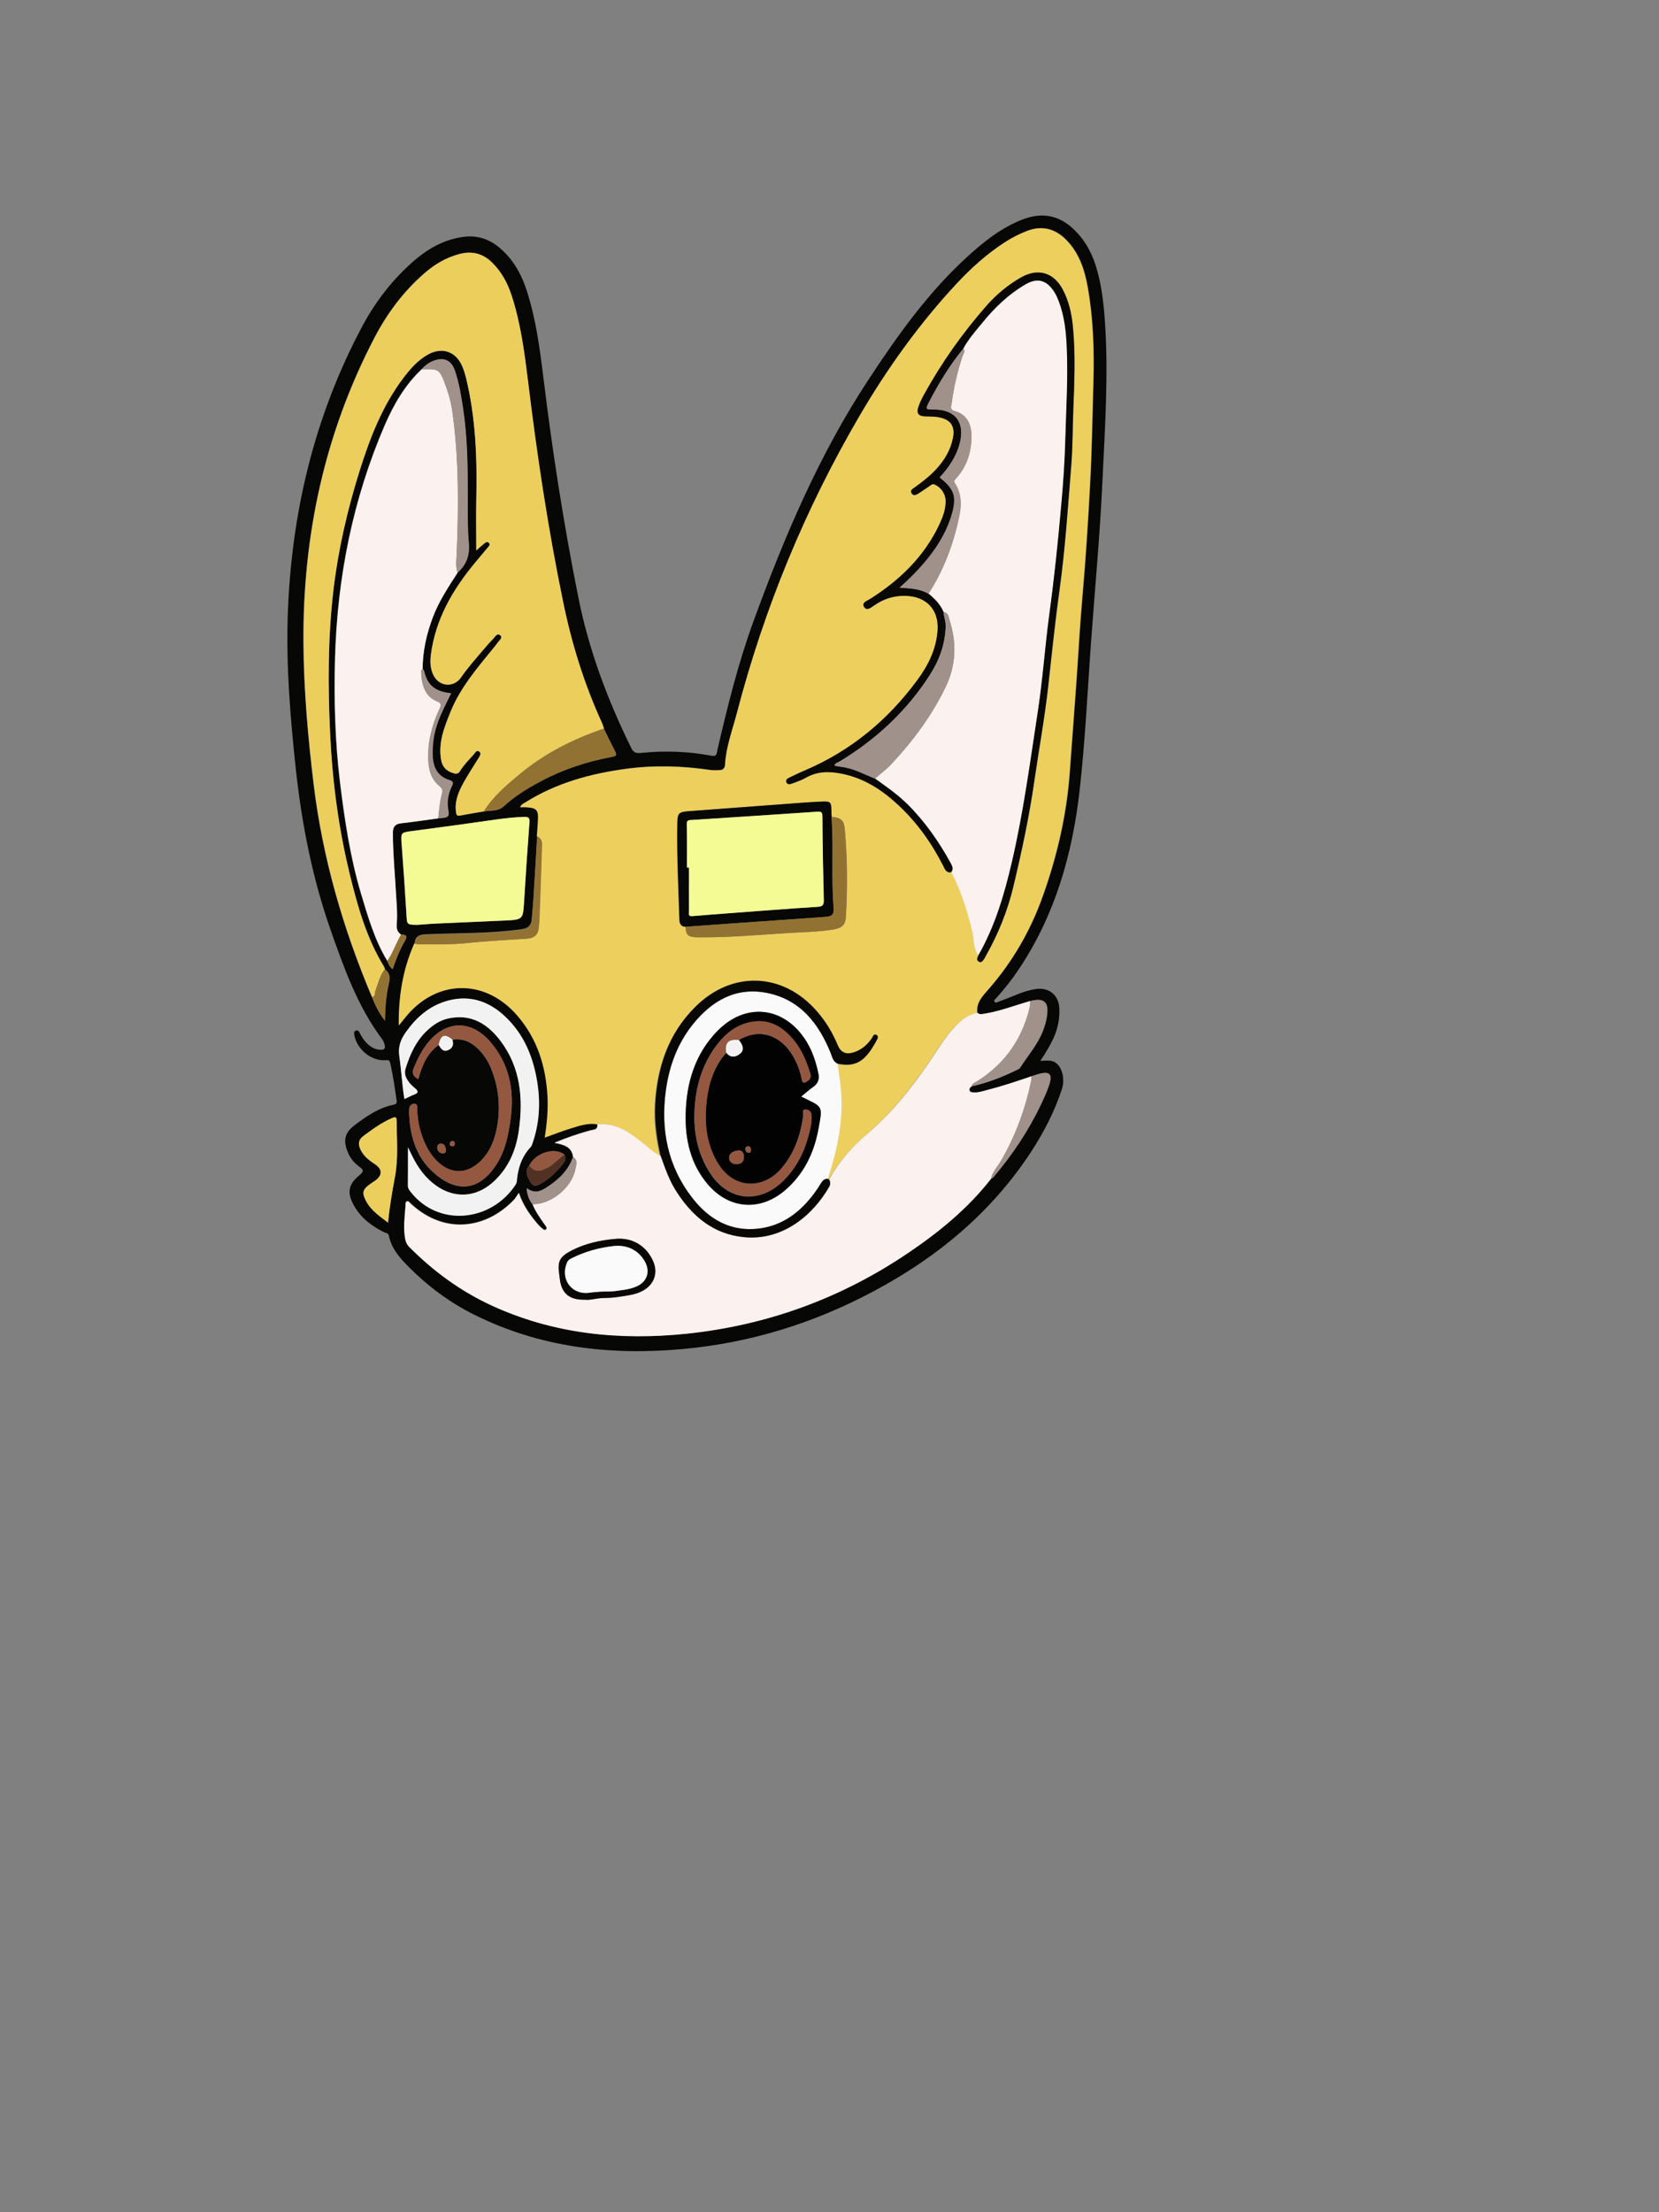 <?xml version="1.0" encoding="utf-8"?>
<!-- Generator: Adobe Illustrator 25.0.0, SVG Export Plug-In . SVG Version: 6.00 Build 0)  -->
<svg version="1.1" id="图层_1" xmlns="http://www.w3.org/2000/svg" xmlns:xlink="http://www.w3.org/1999/xlink" x="0px" y="0px"
	 viewBox="0 0 1200 1600" style="enable-background:new 0 0 1200 1600;" xml:space="preserve">
<rect x="0" y="0" width="1200" height="1600" fill="#808080" stroke="none"/>
<style type="text/css">
	.st0{fill:#060604;}
	.st1{fill:#EDCF5D;}
	.st2{fill:#FBF1EE;}
	.st3{fill:#ECCF5D;}
	.st4{fill:#F4FB95;}
	.st5{fill:#A0918B;}
	.st6{fill:#FBFBFB;}
	.st7{fill:#927233;}
	.st8{fill:#935A40;}
	.st9{fill:#623C2A;}
	.st10{fill:#FEFEFE;}
	.st11{fill:#040302;}
	.st12{fill:#090805;}
	.st13{fill:#9C5B46;}
	.st14{fill:#070705;}
	.st15{fill:#ECCE5D;}
	.st16{fill:#F2F2F2;}
	.st17{fill:#93583F;}
	.st18{fill:#A1918B;}
	.st19{fill:#513123;}
	.st20{fill:#FAFAFA;}
	.st21{fill:#030202;}
	.st22{fill:#060605;}
	.st23{fill:#A0908A;}
	.st24{fill:#937234;}
	.st25{fill:#E6C95B;}
	.st26{fill:#864E37;}
	.st27{fill:#513124;}
	.st28{fill:#B0603E;}
	.st29{fill:#FAF0ED;}
	.st30{fill:#F9F9F9;}
	.st31{fill:#917133;}
	.st32{fill:#9E8F89;}
	.st33{fill:#E7CA5B;}
	.st34{fill:#92583F;}
	.st35{fill:#050503;}
	.st36{fill:#FCFBFB;}
	.st37{fill:#080704;}
	.st38{fill:#070605;}
	.st39{fill:#FAF1ED;}
	.st40{fill:#F4FA95;}
	.st41{fill:#F8F8F7;}
	.st42{fill:#90573E;}
	.st43{fill:#030302;}
	.st44{fill:#080805;}
	.st45{fill:#FBF1ED;}
	.st46{fill:#FBFBFA;}
	.st47{fill:#927234;}
	.st48{fill:#F69376;}
	.st49{fill:#7B2D2D;}
	.st50{fill:#FCFCFC;}
	.st51{fill:#EF5A2D;}
	.st52{fill:#F0CC2D;}
	.st53{fill:#9F8F8A;}
	.st54{fill:#FAFAF9;}
	.st55{fill:#F2A78E;}
	.st56{fill:#040403;}
	.st57{fill:#070604;}
	.st58{fill:#A0908B;}
	.st59{fill:#F7F7F7;}
	.st60{fill:#E8CB5B;}
	.st61{fill:#8F563E;}
	.st62{fill:#513224;}
	.st63{fill:#080705;}
	.st64{fill:#FCFCFB;}
	.st65{fill:#F9F8F8;}
	.st66{fill:#FAF0EC;}
	.st67{fill:#9F908A;}
	.st68{fill:#91573E;}
	.st69{fill:#070704;}
	.st70{fill:#F5FC96;}
	.st71{fill:#9C9C53;}
	.st72{fill:#9A9A52;}
	.st73{fill:#F2F994;}
	.st74{fill:#A17628;}
	.st75{fill:#90573F;}
	.st76{fill:#090806;}
	.st77{fill:#523123;}
	.st78{fill:#7C4031;}
	.st79{fill:#ED866D;}
	.st80{fill:#F3E9E6;}
	.st81{fill:#4F3023;}
	.st82{fill:#060606;}
	.st83{fill:#89533B;}
	.st84{fill:#050403;}
	.st85{fill:#090909;}
	.st86{fill:#EDCF5E;}
	.st87{fill:#050504;}
	.st88{fill:#060504;}
	.st89{fill:#955A41;}
	.st90{fill:#080703;}
	.st91{fill:#090807;}
	.st92{fill:#070603;}
	.st93{fill:#0A0905;}
	.st94{fill:#937335;}
	.st95{fill:#955A40;}
	.st96{fill:#955940;}
	.st97{fill:#EDD05E;}
	.st98{fill:#8F7032;}
	.st99{fill:#945940;}
	.st100{fill:#EED05E;}
	.st101{fill:#503123;}
	.st102{fill:#EEEEEE;}
	.st103{fill:#0D0C0A;}
	.st104{fill:#E3C659;}
	.st105{fill:#967535;}
	.st106{fill:#9D7D38;}
	.st107{fill:#745A29;}
	.st108{fill:#847334;}
	.st109{fill:#907134;}
	.st110{fill:#E5C85B;}
	.st111{fill:#503124;}
	.st112{fill:#927133;}
	.st113{fill:#E0DDD4;}
	.st114{fill:#987836;}
	.st115{fill:#977636;}
	.st116{fill:#CCC4A4;}
	.st117{fill:#523224;}
	.st118{fill:#0B0908;}
	.st119{fill:#8F7135;}
	.st120{fill:#050404;}
	.st121{fill:#EDD05D;}
	.st122{fill:#F3FA94;}
	.st123{fill:#9A9A51;}
	.st124{fill:#999951;}
	.st125{fill:#937334;}
	.st126{fill:#FAF0EE;}
	.st127{fill:#F3FA95;}
	.st128{fill:#989851;}
	.st129{fill:#A2792A;}
	.st130{fill:#F1F893;}
	.st131{fill:#A17729;}
	.st132{fill:#050502;}
	.st133{fill:#947335;}
	.st134{fill:#917233;}
	.st135{fill:#9B9B52;}
	.st136{fill:#F9EFEC;}
	.st137{fill:#9A782F;}
	.st138{fill:#979752;}
	.st139{fill:#F2F893;}
	.st140{fill:#8C8E4F;}
	.st141{fill:#B5B96E;}
	.st142{fill:#0F0F09;}
	.st143{fill:#9C9C52;}
	.st144{fill:#F5FB95;}
	.st145{fill:#F3F994;}
	.st146{fill:#A17728;}
	.st147{fill:#917134;}
	.st148{fill:#090706;}
	.st149{fill:#8E6F32;}
	.st150{fill:#93593F;}
	.st151{fill:#907033;}
	.st152{fill:#060505;}
	.st153{fill:#C8C3AF;}
	.st154{fill:#533324;}
	.st155{fill:#533426;}
	.st156{fill:#0E0C0A;}
	.st157{fill:#907133;}
	.st158{fill:#583627;}
	.st159{fill:#0A0907;}
	.st160{fill:#573526;}
	.st161{fill:#0C0B09;}
	.st162{fill:#503023;}
	.st163{fill:#543325;}
	.st164{fill:#B7B3A1;}
</style>
<g>
	<path class="st14" d="M752.5,767.2c3,0.1,5.4-0.4,7.9,0.1c7.9,1.6,10.1,13.1,7.8,20.1c-5.3,16.4-13.2,31.6-22.6,46
		c-28.8,43.8-67.8,76.1-113.7,100.5c-43.2,23.1-89.3,37.4-138.1,41.8c-52.3,4.8-103.1-1.1-150.7-24.8c-17.9-8.9-33.6-20.6-47.8-34.9
		c-6.5-6.6-12.1-13.1-14-22.2c-0.4-2-2.1-2-3.3-2.5c-9-4.4-16.8-10.3-21.8-19.1c-5.4-9.4-4.4-15.6,4-22.4c3.3-2.7,2.7-3.8-0.2-5.9
		c-4.1-3-7.2-6.9-8.9-11.8c-2.8-7.5-1.5-12.9,4.8-17.8c8.7-6.7,17.7-13,28.8-15.3c1.9-0.4,2.5-1.2,2.2-3c-1.3-9-2.6-18.1-4.6-27
		c-0.5-2.3-1.4-2.3-3.4-2.2c-10.3,0.7-20.5-7.6-22.6-18c-0.3-1.4-0.4-2.9,1.1-3.4c1.6-0.6,2.3,0.7,2.9,1.9c1.4,2.7,3,5.2,5.1,7.3
		c2.3,2.2,4.9,4,8.2,4.5c4.6,0.7,5.7-0.6,4.2-4.9c-0.3-0.9-0.8-1.8-1.4-2.6c-17.8-23.8-27.6-51.5-37.3-79.1
		c-13.4-38.2-21-77.6-25.3-117.8c-3.8-36-6.8-72-5.7-108.2c2.3-74.2,18.9-144.9,54.1-210.8c9.8-18.2,22.3-34.3,38.1-47.8
		c9.8-8.3,20.8-14.4,33.7-16.4c9.9-1.6,18.9,0.8,26.6,7.1c10.3,8.4,16.5,19.4,20.5,31.9c6.5,20.2,9.3,41.2,11.9,62.2
		c6.5,53.4,14.7,106.4,25.3,159.2c7.6,38.2,21.1,74.1,38.2,108.9c1.6,3.3,3.5,4.2,6.9,3.8c17.2-1.8,34.3-1.2,51.2,2
		c4.1,0.8,3.8-1.9,4.3-4.1c7.3-31.4,15-62.7,26.1-93.1c22.2-60.9,47.4-120.4,83.2-174.8c20.7-31.5,42.5-62.2,70.4-87.9
		c11.9-11,24.5-21.2,39.6-27.4c16.4-6.8,30-3.4,41.8,10c6.3,7.1,10.4,15.4,13.1,24.5c3.7,12.5,5.2,25.4,6.1,38.4
		c2.7,38.8,0,77.6-1.8,116.3c-1.8,39.1-5.5,78-8.3,117c-2.5,35.2-4.2,70.5-8.1,105.5c-5.2,46.6-17.8,91-44.4,130.5
		c-4.8,7.2-10.2,14-16,20.4c-0.7,0.8-2.1,1.6-1.1,2.8c0.7,0.9,1.9,0.1,2.8-0.2c4.3-1.6,8.7-3.3,13-5.1c4.6-1.9,9.3-3.4,14.3-4.1
		c9.1-1.2,16.1,4.3,16.6,13.5c0.8,11.6-3.2,21.9-9.3,31.5C755.6,762.7,754.2,764.7,752.5,767.2z M382.8,843
		c-3.5,4.2-1.3,8.1,0.8,11.9c1.4,2.6,3.4,3.4,6.5,1.8c6.4-3.4,11.6-8.2,16.1-13.7c1.7-2.1,4.1-4.7,1.9-8
		C401,829.5,387.3,833.8,382.8,843z M327.2,752c8-1.2,14.3,2,19.6,7.6c3.4,3.7,6.2,7.9,8.1,12.5c5.6,13.4,7.2,27.3,4.9,41.5
		c-1.6,9.8-4.9,19-12.2,26.2c-10,9.8-21.8,9.6-31.7-0.2c-3.2-3.2-5.7-6.9-7.7-11c-4.1-8.3-6.2-17.1-6.4-26.4c0-1.4,0.3-3.9-2-3.9
		c-2,0-3.8,1.4-3.8,3.9c0,0.8-0.1,1.7-0.1,2.5c0.5,15.8,4.6,30.8,16.1,41.9c16.6,16,33.7,16,46.8-3.9c6.8-10.3,9-21.9,10.6-33.9
		c2.8-20.7-1.2-39.7-15-55.5c-13.1-15-30-15.4-42.9-1.4c-5.5,6-9.1,13-12.2,20.5c-1.6,3.9-0.4,6.3,3.3,8.1
		c2.6-9.7,6.3-18.7,14.7-24.7c1.6,2.4,3.1,5.4,6.8,3.8C327.6,758.2,328.3,755.4,327.2,752z M305.7,483.9c0-12.9,2.8-25.3,7.3-37.3
		c4.4-11.8,11.3-22.1,18-32.5c6.4-5.6,8.8-12.4,8-21.1c-1-10.6-0.9-21.3-0.8-31.9c0.1-21.8,0-43.5-3.3-65.1
		c-1.4-9.5-2.9-19.1-6.1-28.2c-2.6-7.4-8.1-9.7-15.5-6.8c-3.3,1.3-6,3.4-8.4,6c-12.1,11.4-20.2,25.5-26.7,40.4
		c-23.2,53.8-34.3,110.3-36,168.7c-0.8,29.9,0,59.8,3.6,89.6c3.3,27.3,7.4,54.5,15.3,80.9c5,16.6,9.8,33.3,18.9,48.3
		c0.9,2.1,1.7,4.2,4,6.1c2.5-7.3,5.1-14.2,8.9-20.5c2.1-3.6,0.8-4.7-2.8-4.5c-2.8-1.9-3.4-4.5-3.2-7.8c0.6-7.1-0.1-14.2-0.5-21.4
		c-0.8-14.7-2.3-29.4-2.3-44.2c0-4,1.3-6.6,5.7-7.1c9-1.1,18.1-2.4,27.1-3.6c1-0.1,2-0.3,2.9-0.3c3.2-0.3,5.1-0.8,4.2-5.2
		c-1.2-5.9-0.2-12,2.4-17.5c1.2-2.4,1.6-3.8-1.8-4.8c-8-2.5-11.4-8.5-11.9-16.6c-0.5-8.2,0.6-16.2,3.3-24c2.6-7.6,6.4-14.8,10-22.1
		c-11-1.2-16.6-5.4-19.1-14.3C306.8,485.9,306.8,484.7,305.7,483.9z M278.4,701c-0.2-0.6-0.3-1.3-0.7-1.9
		c-12.5-20.4-18.9-43-24.5-65.9c-8.2-33.6-12.7-67.8-14.4-102.3c-1.6-34.8-1.6-69.6,2.4-104.2c3.4-29.4,10.1-58.2,19-86.4
		c7.5-23.8,16.5-47.1,31.8-67.2c4.7-6.3,9.9-12.1,16.8-16.2c10.6-6.3,21-3,25.7,8.4c1.1,2.6,1.9,5.3,2.6,8.1
		c7.1,29.2,8.1,58.9,7.4,88.8c-0.3,11.9,0,23.7,0,36c2-1.8,3.5-3.3,5.3-4.6c1.1-0.8,2.4-2.4,3.9-0.8c1.2,1.3-0.2,2.5-1,3.4
		c-3.2,3.9-6.4,7.6-9.6,11.5c-15.9,19.3-28,40.4-31.4,65.7c-0.7,5.4-0.5,10.7,2.1,15.5c4.4,8,14.6,8.5,19.7,1.1
		c4.7-6.9,10.3-13.1,15.6-19.4c2.5-2.9,5-5.8,7.7-8.6c1.4-1.4,2.8-4.4,5.1-2.4c1.9,1.7-0.6,3.5-1.7,5c-1.2,1.6-2.4,3.2-3.7,4.7
		c-11.7,14.3-23.7,28.4-30.7,45.8c-4.5,11.1-9,22.2-6.7,34.7c0.9,5.3,4.1,8.1,9,9.5c2,0.6,3.4,0.4,4.6-1.5c2.7-4.4,6.4-8.1,9.8-11.9
		c1.1-1.2,2.2-3.8,4.2-2.2c1.7,1.3,0.3,3.4-0.7,4.9c-3.5,5.7-7.2,11.2-10.4,17c-3.8,6.9-7,14-5.7,22.2c0.3,2,1.1,2.5,2.9,2.1
		c5.7-1,11.5-2,17.2-3c4.8-0.9,10.1,0.2,14.1-3.6c7.9-7.3,16.9-12.9,26.3-17.9c16.4-8.8,33.9-14.6,52.1-18c3.4-0.6,3.7-1.6,2.2-4.4
		c-2.8-5.3-5.3-10.7-8-16.1c-0.5-1.4-0.9-2.8-1.5-4.2c-12.8-28-21.8-57-28-87.2c-10.9-52.8-19-106.1-25.4-159.6
		c-2.5-21-5.3-41.9-11.9-62.2c-2.9-9-7.3-17.1-14.1-23.8c-6.8-6.7-14.8-8.6-23.9-6.1c-9.5,2.6-17.7,7.5-25.1,13.9
		c-15,13.1-26.7,28.7-35.9,46.3c-36.2,69.4-52.1,143.5-51.5,221.4c0.3,34.1,3.3,68.1,7.4,102.1c6.5,53.3,21.3,104.2,42.1,153.5
		c2.5,6.1,5.3,12,9.5,17.2c0.1-9.3,0.8-18.4,2.9-27.3C282.4,706.6,281.7,703.6,278.4,701z M744.9,724.1c-11.1,3.1-21.8,7.4-33.2,9.2
		c-1.7,0.3-3.2,0.8-4.6-0.6c-1.1-7.8,4-12.6,8.4-17.7c17-19.6,29.8-41.6,38.6-66c10.7-29.6,17.7-59.9,19.9-91.4
		c1.5-21.2,3.2-42.5,4.7-63.7c1.5-21.2,2.6-42.5,4.5-63.7c2.3-26.4,4-52.8,5.4-79.2c1.3-24.4,1.7-48.9,2.4-73.4
		c0.7-23.5,0-46.9-4.1-70.2c-2.3-12.7-6.2-24.5-15.5-34c-8.2-8.3-17.8-10.6-28.8-6.3c-5.3,2.1-10.3,4.7-15.1,7.7
		c-13.1,8.5-24.6,18.8-35.2,30.1c-27,29-50.1,61.1-70,95.2c-39.7,67.8-69.5,140-89.2,216.1c-3.2,12.2-7.7,24.1-8.4,36.8
		c-0.1,2.2-1.5,3.8-3.8,3.9c-2.3,0.1-4.7,0.2-7-0.1c-20.4-3-40.7-3.6-61.2-0.8c-25.6,3.5-50.2,10.2-72.3,24.1
		c-1.4,0.9-3.3,1.4-3.9,3.6c1.8,0,3.3-0.1,4.8,0c7,0.4,8.5,2.1,8.1,9c-0.2,4-0.6,8-0.8,11.9c-0.8,13.9-1.6,27.9-2.5,41.8
		c-0.4,6.1-0.9,12.3-1.4,18.4c-0.4,4.4-2.7,6.6-7.3,7.2c-23,3.3-46.1,2.7-69.2,3.7c-5.1,0.2-7.8,1.4-8.3,6.5
		c-8.2,18.5-11.4,37.9-11.2,59.2c1.9-2.3,2.9-3.5,3.9-4.8c22.3-28.7,58.2-29.7,81.9-2.3c14.4,16.7,20.6,36.6,21.8,58.3
		c0.6,9.9-0.4,19.8-2,29.9c6.5-2.3,12.4-4.7,18.4-6.5c6.3-1.9,12.6-4.3,19.5-3.1c0.7,4.3-3.1,3.9-5.2,4.5c-8.6,2.3-17,5.3-25.8,8.9
		c6.5,1.4,12.5,2.6,13.5,10.2c-3.4,9.9-10.5,16.5-19,22.1c-4.5,2.9-9,4.9-14.5,0.7c0.4,4.7,1.7,8.2,4.1,11.4
		c2.3,5.7,6,10.7,9.5,15.7c0.6,0.8,1.3,1.7,0.3,2.6c-1,1-1.9,0.1-2.6-0.5c-1.1-0.8-2-1.7-2.9-2.7c-5.7-6.5-10.8-13.4-14.2-23.2
		c-1.4,2-2.2,3.6-3.3,4.8c-19.6,20.8-50,26.2-75.1,2.8c-0.7-0.7-1.3-1.8-2.4-1.5c-1.5,0.4-1,1.9-1.1,3c-0.6,8-1.7,15.9-0.3,23.9
		c0.4,2.5,1.2,4.3,3,6.1c17.4,17.5,37,32,59.5,42.3c45.2,20.8,92.8,25.5,141.6,20.4c57.8-6.1,111-25.5,159.2-58
		c22.6-15.2,43.6-32.3,60.5-54c0.5-0.3,1.2-0.5,1.6-0.9c13.8-16.3,25.6-33.9,34.7-53.2c2.4-5.1,4.8-10.2,6.3-15.7
		c1.4-5.2-0.5-7.4-5.7-6.4c-2.6,0.5-5.1,1.4-7.6,2.2c-10.8,3.7-21.5,7.3-32.6,10.1c-3,0.8-6,1.8-9.2,1.6c-1.1-0.1-2.5,0.1-3-1.3
		c-0.6-1.5,0.5-2.4,1.6-3.2c11.7-2.6,22.7-6.9,33.4-12.2c0.6-0.3,1.2-0.7,1.5-1.2c5.7-8.8,12.6-16.7,16.5-26.6
		c1.8-4.7,3.1-9.5,3.2-14.5c0.2-5.9-2.8-8.6-8.6-7.8C747.5,723.5,746.2,723.9,744.9,724.1z M301.9,668.9c4.1-0.3,8.3-0.7,12.4-0.8
		c17.3-0.8,34.6-1.5,51.8-2.3c11.6-0.5,12.1-1.2,12.8-11.9c1.2-19.7,2.5-39.4,4-59.1c0.2-3.1-0.6-4-3.7-3.9
		c-6.7,0.2-13.2,0.8-19.8,1.8c-20.9,3-41.8,5.8-62.7,8.6c-6.5,0.9-6.8,1.3-6.3,8.6c1.3,17.1,2.5,34.1,3.5,51.2
		C294.4,668.8,294.1,668.8,301.9,668.9z M295.1,829.8c0,10.3,0,19.1,0,27.8c0,1.8,1,3.1,2,4.4c20.2,25.8,58.2,21.6,75.8-5
		c0.5-0.8,1-1.8,1-2.7c0.8-9.3,3.5-17.8,10.1-24.8c0.7-0.8,1-2,1.4-3.1c4.7-13.8,5.6-28,3.5-42.3c-2.8-18.9-9.6-36-23.9-49.3
		c-12.3-11.3-26.7-15.6-42.9-10.5c-12,3.8-21,11.8-28.3,22c-3.8,5.3-5.9,10.6-4.9,17.5c1.5,10.2,1.9,20.6,3.7,31.1
		c2.7-1.2,4.9-2.5,7.2-3.3c3.2-1.2,2.8-2.6,0.6-4.4c-1.3-1.1-2.5-2.2-3.6-3.4c-2.7-3.1-4.7-6.6-3.4-10.9
		c3.3-10.6,7.9-20.6,16.3-28.2c4.1-3.7,8.6-6.7,14.2-8c16.6-3.9,28.7,3.6,38.1,16c14.6,19.3,16.7,41.6,13.4,64.6
		c-2.1,14.9-7.8,28.3-19.5,38.4c-12,10.3-27.1,11-40.1,2c-8-5.6-13.5-13.2-17.7-21.9C297.2,834.2,296.5,832.6,295.1,829.8z
		 M280.7,884.3c1.1-11.7,3-22.5,5-33.2c2.5-13.3,1.2-26.9,1.2-40.4c0-2.8-0.8-3.1-3.2-2.1c-7.6,3.3-14.1,8.1-20.7,12.9
		c-3.9,2.9-4.1,6-2.2,10c2.3,4.9,6.5,7.9,10.8,10.8c5,3.4,5,7.6,0.2,11.3c-1.2,0.9-2.5,1.6-3.7,2.5c-6.1,4.4-6.6,6.7-2.9,13.3
		C268.7,875.7,274.6,879.6,280.7,884.3z M322.6,831.7c-0.5-2.5-1-4.7-3.9-4.5c-1.7,0.1-2.7,1.4-2.5,3.1c0.3,2.4,1.8,3.9,4.3,3.9
		C322.2,834.1,322.7,832.9,322.6,831.7z M327.3,825.2c-1.1,0.1-1.8,0.8-2,1.9c-0.2,1.2,0.6,1.8,1.7,2c1.2,0.1,1.9-0.5,1.9-1.7
		C329,826.2,328.6,825.4,327.3,825.2z"/>
	<path class="st1" d="M431.9,813.2c-6.8-1.2-13.2,1.2-19.5,3.1c-6,1.8-11.8,4.2-18.4,6.5c1.6-10.1,2.5-20,2-29.9
		c-1.2-21.7-7.4-41.6-21.8-58.3c-23.7-27.5-59.6-26.4-81.9,2.3c-1,1.3-2,2.5-3.9,4.8c-0.2-21.4,3-40.7,11.2-59.2
		c1.6,0.2,3.3,0.6,4.9,0.5c10.6-0.2,21.2,0.3,31.9-0.8c14.8-1.6,29.8-2.3,44.7-3.3c4.8-0.3,7.8-2.5,8.4-7.4c0.4-3.3,0.6-6.6,0.7-9.9
		c0.6-16.9,1.2-33.9,1.7-50.8c0.1-2.6-1-4.9-3.6-6c0.3-4,0.6-8,0.8-11.9c0.4-6.9-1.1-8.6-8.1-9c-1.5-0.1-3,0-4.8,0
		c0.7-2.1,2.5-2.7,3.9-3.6c22.2-13.9,46.7-20.6,72.3-24.1c20.4-2.8,40.8-2.2,61.2,0.8c2.3,0.3,4.7,0.2,7,0.1
		c2.3-0.1,3.7-1.6,3.8-3.9c0.7-12.8,5.2-24.7,8.4-36.8c19.8-76.1,49.5-148.3,89.2-216.1c20-34.1,43-66.2,70-95.2
		c10.6-11.4,22.1-21.7,35.2-30.1c4.8-3.1,9.8-5.6,15.1-7.7c11-4.4,20.6-2.1,28.8,6.3c9.3,9.4,13.2,21.3,15.5,34
		c4.2,23.2,4.8,46.7,4.1,70.2c-0.7,24.5-1,49-2.4,73.4c-1.4,26.4-3.1,52.8-5.4,79.2c-1.9,21.2-3,42.5-4.5,63.7
		c-1.5,21.2-3.2,42.5-4.7,63.7c-2.2,31.4-9.3,61.8-19.9,91.4c-8.8,24.4-21.5,46.4-38.6,66c-4.4,5.1-9.5,9.9-8.4,17.7
		c-5.6,0.9-10.2,3.7-14.3,7.7c-5.4,5.3-9.8,11.3-13.9,17.6c-15,22.9-31.2,44.8-52.3,62.7c-10.9,9.3-20,19.9-27,32.5
		c-0.3-0.1-0.6-0.3-0.9-0.4c0.1-0.6,0.2-1.3,0.4-1.9c6.9-20.9,11.2-42.2,8.8-64.4c-0.6-5.8-1.5-11.5-2.3-17.2
		c14.2,3,20.6-2.5,28.4-16.8c0.7-1.3,1.4-3.1-0.4-3.9c-2-0.9-2.3,1.3-3,2.4c-3.4,4.9-7.8,8.6-13.6,10.4c-5.6,1.7-9.1-0.1-11.3-5.4
		c-3.7-9-8.7-17.2-15.1-24.5c-24.4-28-61.1-29.5-87.5-3.4c-19.7,19.5-27.8,44-29.3,71.1c-0.7,12.5,1.1,24.8,3.9,37
		c-4.3-1.9-7.7-5.1-11.3-8C456.4,819.8,446.2,811.7,431.9,813.2z M601.4,590.8c-0.1-1-0.1-2-0.2-3c-0.1-8.1-0.1-8.3-8-8
		c-9.3,0.4-18.6,1.3-27.9,1.9c-22.4,1.6-44.8,3.2-67.2,5c-7.2,0.6-8.2,1.3-8.3,8.7c-0.4,23.3,0.8,46.6,1.5,69.9
		c0.1,2.8,1.2,4.8,4.4,5c0.5,5.9,1.7,7.2,7.5,7.6c1,0.1,2,0,3,0c21.4,0.2,42.8-1.8,64.2-3.1c10.9-0.7,21.9-0.7,32.7-2.6
		c6.1-1,8.4-3.4,8.7-9.5c1.2-20.9,1-41.8-0.8-62.7C610.5,593.3,608.6,591.4,601.4,590.8z M707.7,691.2c-0.6,1.5-1.6,3.3,0.4,4.4
		c2,1.1,2.9-0.8,3.9-2.1c0.5-0.7,0.8-1.5,1.2-2.2c8.9-15.7,15.6-32.3,19.8-49.8c6.1-25.5,11.6-51.1,15.3-77.1
		c3.2-22.2,7.2-44.3,9.8-66.5c2.7-23.6,5.1-47.3,8.3-70.8c4.2-30.3,6.1-60.8,8.6-91.3c1-12.9,0.9-25.9,1.4-38.9
		c0.7-20.3,1.7-40.6-0.3-60.9c-0.9-9.1-2.9-18.1-7.2-26.3c-6.5-12.5-17.9-15.9-30.2-9c-9.5,5.4-17.9,12.3-25,20.5
		c-17.4,19.8-32.6,41.3-45.3,64.4c-1.6,2.9-3,5.9-4.1,9.1c-1.4,4.3,0,6.3,4.6,6.5c3.5,0.2,6.9,0,10.4,0.7c8.4,1.6,11.7,6.5,10.1,15
		c-1.7,8.6-6,15.8-11.8,22.2c-4.8,5.4-10.5,9.7-16.4,13.9c-1.4,1-3,2-1.7,3.9c1.2,1.8,2.9,1.3,4.4,0.4c2.9-1.9,5.8-3.9,8.7-5.8
		c1-0.7,1.8-1.7,3.5-1c4.5,1.9,7.9,6.6,8,11.7c0.1,6.3-2.1,12.1-4.7,17.6c-11,23.2-28.7,40.2-50.1,53.6c-2,1.3-6.1,2.4-4.3,5.5
		c2,3.4,5.2,0.5,7.3-0.9c6.9-4.8,14.3-7.2,22.8-7c14.8,0.4,24,9.7,23.2,24.5c-0.8,13.8-6.7,25.7-14.7,36.5
		c-21.2,28.7-47.7,50.8-80.6,65c-4.1,1.8-8.2,3.7-12.2,5.6c-1.4,0.7-2.7,1.7-1.8,3.5c0.8,1.5,2.4,1.2,3.6,0.8
		c3.6-1.3,7.3-2.5,10.5-4.4c8.4-4.8,17.1-4.6,26.1-2.8c15.9,3.1,28.8,11.6,40.4,22.4c13.7,12.7,24.4,27.7,32.8,44.3
		c1.2,2.3,2.1,5.2,5.7,4.5c7.2,13.4,11.4,27.8,15.1,42.4C704.6,679.2,703.6,685.9,707.7,691.2z"/>
	<path class="st2" d="M599.7,853.1c6.9-12.5,16-23.2,27-32.5c21.1-17.8,37.3-39.7,52.3-62.7c4.1-6.3,8.5-12.3,13.9-17.6
		c4.1-4,8.6-6.7,14.3-7.7c1.4,1.3,2.8,0.8,4.6,0.6c11.4-1.8,22.2-6,33.2-9.2c0.5,2.2-0.1,4.2-0.6,6.4c-6,23.4-19.5,41-40.2,53.2
		c-0.8,0.4-1.3,1-1.3,2c-1.1,0.8-2.2,1.7-1.6,3.2c0.5,1.3,1.8,1.2,3,1.3c3.2,0.2,6.2-0.8,9.2-1.6c11-2.8,21.8-6.4,32.6-10.1
		c-0.1,1.2,0,2.3-0.2,3.5c-4.3,20.4-11.3,39.7-21.9,57.8c-2.5,4.2-6,7.9-7.2,12.9c-16.9,21.7-37.9,38.8-60.5,54
		c-48.2,32.5-101.5,51.9-159.2,58c-48.8,5.1-96.4,0.4-141.6-20.4c-22.5-10.4-42.1-24.8-59.5-42.3c-1.7-1.7-2.5-3.6-3-6.1
		c-1.4-8-0.3-15.9,0.3-23.9c0.1-1.1-0.3-2.5,1.1-3c1.1-0.3,1.7,0.9,2.4,1.5c25.1,23.5,55.5,18,75.1-2.8c1.1-1.2,1.9-2.7,3.3-4.8
		c3.4,9.7,8.5,16.6,14.2,23.2c0.9,1,1.8,1.9,2.9,2.7c0.7,0.5,1.6,1.5,2.6,0.5c1-1,0.2-1.8-0.3-2.6c-3.5-5-7.2-10-9.5-15.7
		c13.2,0.5,28.6-11.9,31.1-25.3c0.6-3.1,2.1-6.5-1.7-8.8c-1-7.6-7-8.9-13.5-10.2c8.7-3.6,17.1-6.5,25.8-8.9c2.1-0.6,5.9-0.2,5.2-4.5
		c14.3-1.5,24.5,6.6,34.7,14.9c3.6,2.9,7,6.1,11.3,8c3.2,8.9,6.2,17.8,11.4,25.8c11.5,17.9,26.7,30.7,48.5,32.9
		c28,2.9,50.2-15.7,62-36.5C600.8,856.6,600.7,854.8,599.7,853.1z M423.2,940c3.6,0.5,7.9-1.1,12.5-1.1c4.5,0,9-0.3,13.4-1.1
		c5.5-0.9,11.2-1.5,16.2-4.4c8-4.6,10.8-12.8,7.1-21.2c-4.8-11-14.8-17.2-27.2-16.1c-11.1,1-21.9,3.3-31.9,8.5
		c-8.4,4.4-10.1,7.6-8.8,17.1c0.1,1,0.3,2,0.4,3C406,935.3,411.7,940.4,423.2,940z"/>
	<path class="st15" d="M269.1,721c-20.8-49.3-35.6-100.2-42.1-153.5c-4.1-33.9-7.2-67.9-7.4-102.1c-0.6-77.9,15.2-152,51.5-221.4
		c9.2-17.6,20.9-33.2,35.9-46.3c7.4-6.5,15.6-11.4,25.1-13.9c9.1-2.5,17.1-0.6,23.9,6.1c6.8,6.7,11.2,14.8,14.1,23.8
		c6.6,20.2,9.3,41.2,11.9,62.2c6.5,53.5,14.5,106.8,25.4,159.6c6.2,30.2,15.2,59.2,28,87.2c0.6,1.3,1,2.8,1.5,4.2
		c-22.1,7.6-42.7,17.8-60.7,32.8c-9.7,8.1-19.4,16.2-26.2,27.1c-5.7,1-11.5,1.9-17.2,3c-1.8,0.3-2.6-0.1-2.9-2.1
		c-1.3-8.3,1.9-15.4,5.7-22.2c3.2-5.8,6.9-11.3,10.4-17c1-1.6,2.4-3.6,0.7-4.9c-2.1-1.6-3.1,1-4.2,2.2c-3.5,3.8-7.1,7.5-9.8,11.9
		c-1.2,1.9-2.6,2.1-4.6,1.5c-4.9-1.4-8-4.2-9-9.5c-2.2-12.5,2.2-23.5,6.7-34.7c7-17.4,19.1-31.5,30.7-45.8c1.3-1.5,2.5-3.1,3.7-4.7
		c1.1-1.5,3.6-3.3,1.7-5c-2.3-2-3.7,1-5.1,2.4c-2.7,2.7-5.2,5.6-7.7,8.6c-5.4,6.4-10.9,12.5-15.6,19.4c-5.1,7.4-15.3,6.9-19.7-1.1
		c-2.6-4.8-2.8-10.1-2.1-15.5c3.3-25.3,15.5-46.4,31.4-65.7c3.2-3.9,6.4-7.6,9.6-11.5c0.8-1,2.2-2.1,1-3.4c-1.4-1.6-2.8-0.1-3.9,0.8
		c-1.7,1.3-3.2,2.8-5.3,4.6c0-12.3-0.2-24.1,0-36c0.7-29.9-0.3-59.6-7.4-88.8c-0.7-2.7-1.5-5.5-2.6-8.1
		c-4.7-11.3-15.1-14.7-25.7-8.4c-6.9,4.1-12,10-16.8,16.2c-15.3,20.2-24.3,43.4-31.8,67.2c-8.8,28.2-15.5,57-19,86.4
		c-4.1,34.6-4.1,69.4-2.4,104.2c1.6,34.6,6.1,68.7,14.4,102.3c5.6,22.8,12,45.5,24.5,65.9c0.3,0.6,0.5,1.2,0.7,1.9
		c-3.7,4.8-5,10.7-7,16.2C270.9,718.6,271.7,720.9,269.1,721z"/>
	<path class="st2" d="M317,591.9c-9,1.2-18,2.6-27.1,3.6c-4.5,0.5-5.8,3.1-5.7,7.1c0,14.8,1.5,29.5,2.3,44.2
		c0.4,7.1,1.1,14.2,0.5,21.4c-0.3,3.3,0.3,5.9,3.2,7.8c-3.7,6.2-5.8,13.1-10,19c-9.1-15-13.9-31.7-18.9-48.3
		c-7.9-26.4-11.9-53.6-15.3-80.9c-3.6-29.8-4.4-59.7-3.6-89.6c1.6-58.4,12.8-114.9,36-168.7c6.5-15,14.6-29.1,26.7-40.4
		c1.2,0,2.3,0,3.5,0c8.1-0.2,9.6,0.8,12.5,8.5c2.7,7,5,14.1,6,21.5c4.9,34.5,4.7,69.2,3.2,103.9c-0.2,4.4-0.9,8.9,0.7,13.2
		c-6.7,10.4-13.6,20.8-18,32.5c-4.5,12.1-7.3,24.4-7.3,37.3c-0.4,0.3-1.1,0.6-1.1,0.8c0,8.1,1.7,18.6,11.3,22.4
		c3.2,1.3,3.4,2.5,2,5.4c-5.4,11.5-8.6,23.6-8.2,36.6c0.3,7.8,2.1,14.4,8.2,19.4c1.7,1.4,2.5,2.9,1.8,5.2
		C318.1,579.7,317.6,585.8,317,591.9z"/>
	<path class="st4" d="M301.9,668.9c-7.8-0.1-7.5-0.2-7.9-7.9c-1-17.1-2.2-34.2-3.5-51.2c-0.6-7.2-0.3-7.7,6.3-8.6
		c20.9-2.7,41.8-5.6,62.7-8.6c6.6-0.9,13.2-1.6,19.8-1.8c3.1-0.1,3.9,0.8,3.7,3.9c-1.5,19.7-2.8,39.4-4,59.1
		c-0.7,10.7-1.2,11.4-12.8,11.9c-17.3,0.8-34.6,1.5-51.8,2.3C310.1,668.3,306,668.6,301.9,668.9z"/>
	<path class="st16" d="M295.1,829.8c1.4,2.8,2.1,4.4,2.9,6c4.2,8.7,9.7,16.3,17.7,21.9c13,9.1,28,8.4,40.1-2
		c11.7-10.1,17.5-23.5,19.5-38.4c3.2-23,1.2-45.4-13.4-64.6c-9.4-12.4-21.5-19.8-38.1-16c-5.5,1.3-10.1,4.3-14.2,8
		c-8.5,7.6-13,17.6-16.3,28.2c-1.3,4.3,0.7,7.8,3.4,10.9c1.1,1.3,2.3,2.4,3.6,3.4c2.2,1.9,2.6,3.2-0.6,4.4c-2.3,0.8-4.5,2.1-7.2,3.3
		c-1.7-10.5-2.2-20.9-3.7-31.1c-1-6.9,1.1-12.2,4.9-17.5c7.3-10.2,16.2-18.2,28.3-22c16.3-5.1,30.7-0.9,42.9,10.5
		c14.3,13.2,21.1,30.4,23.9,49.3c2.1,14.3,1.2,28.5-3.5,42.3c-0.4,1.1-0.7,2.3-1.4,3.1c-6.6,7-9.4,15.5-10.1,24.8
		c-0.1,0.9-0.5,1.9-1,2.7c-17.6,26.6-55.6,30.8-75.8,5c-1-1.3-2-2.6-2-4.4C295.1,848.8,295.1,840.1,295.1,829.8z"/>
	<path class="st17" d="M317.3,755.7c-8.4,6.1-12.1,15-14.7,24.7c-3.7-1.9-4.9-4.2-3.3-8.1c3.1-7.4,6.7-14.5,12.2-20.5
		c12.9-14,29.8-13.6,42.9,1.4c13.8,15.8,17.8,34.8,15,55.5c-1.6,12-3.8,23.6-10.6,33.9c-13.1,19.9-30.2,19.9-46.8,3.9
		c-11.4-11-15.6-26-16.1-41.9c0-0.8,0.1-1.7,0.1-2.5c0.1-2.5,1.8-3.8,3.8-3.9c2.3,0,2,2.5,2,3.9c0.2,9.3,2.3,18.1,6.4,26.4
		c2,4.1,4.5,7.7,7.7,11c9.9,9.9,21.7,10,31.7,0.2c7.3-7.2,10.6-16.4,12.2-26.2c2.3-14.2,0.7-28.1-4.9-41.5
		c-1.9-4.7-4.7-8.8-8.1-12.5c-5.3-5.7-11.6-8.9-19.6-7.6C321.7,747.4,318.7,748.5,317.3,755.7z"/>
	<path class="st7" d="M349.9,586.9c6.8-10.9,16.5-19.1,26.2-27.1c18-15,38.6-25.3,60.7-32.8c2.6,5.4,5.2,10.8,8,16.1
		c1.5,2.9,1.2,3.8-2.2,4.4c-18.3,3.3-35.7,9.1-52.1,18c-9.4,5-18.5,10.6-26.3,17.9C360,587,354.7,585.9,349.9,586.9z"/>
	<path class="st15" d="M280.7,884.3c-6.1-4.7-12-8.6-15.5-14.9c-3.7-6.7-3.2-9,2.9-13.3c1.2-0.9,2.5-1.6,3.7-2.5
		c4.8-3.7,4.7-7.9-0.2-11.3c-4.3-2.9-8.5-5.9-10.8-10.8c-1.9-4-1.7-7.1,2.2-10c6.6-4.9,13.1-9.7,20.7-12.9c2.4-1,3.2-0.7,3.2,2.1
		c0.1,13.5,1.3,27.1-1.2,40.4C283.7,861.8,281.8,872.6,280.7,884.3z"/>
	<path class="st18" d="M331,414.1c-1.6-4.3-0.9-8.8-0.7-13.2c1.4-34.7,1.7-69.4-3.2-103.9c-1.1-7.4-3.3-14.5-6-21.5
		c-3-7.6-4.5-8.6-12.5-8.5c-1.2,0-2.3,0-3.5,0c2.4-2.6,5.1-4.7,8.4-6c7.4-2.9,12.9-0.6,15.5,6.8c3.2,9.1,4.6,18.6,6.1,28.2
		c3.2,21.6,3.3,43.3,3.3,65.1c0,10.6-0.2,21.3,0.8,31.9C339.8,401.7,337.4,408.5,331,414.1z"/>
	<path class="st7" d="M388.5,604.8c2.6,1.2,3.7,3.4,3.6,6c-0.5,16.9-1.1,33.9-1.7,50.8c-0.1,3.3-0.3,6.6-0.7,9.9
		c-0.6,4.9-3.6,7.1-8.4,7.4c-14.9,1-29.8,1.7-44.7,3.3c-10.6,1.1-21.3,0.6-31.9,0.8c-1.6,0-3.3-0.3-4.9-0.5c0.5-5.1,3.3-6.3,8.3-6.5
		c23.1-1,46.3-0.4,69.2-3.7c4.6-0.7,6.9-2.8,7.3-7.2c0.5-6.1,1.1-12.3,1.4-18.4C386.9,632.7,387.7,618.8,388.5,604.8z"/>
	<path class="st18" d="M702.8,785.7c0-0.9,0.5-1.5,1.3-2c20.8-12.2,34.2-29.9,40.2-53.2c0.5-2.1,1.1-4.2,0.6-6.4
		c1.3-0.3,2.6-0.7,3.9-0.8c5.8-0.8,8.9,1.9,8.6,7.8c-0.2,5-1.4,9.8-3.2,14.5c-3.8,9.9-10.8,17.8-16.5,26.6c-0.3,0.5-1,0.9-1.5,1.2
		C725.5,778.8,714.5,783.1,702.8,785.7z"/>
	<path class="st18" d="M716.7,852.6c1.1-5,4.7-8.6,7.2-12.9c10.5-18,17.6-37.4,21.9-57.8c0.2-1.1,0.2-2.3,0.2-3.5
		c2.5-0.7,5-1.7,7.6-2.2c5.2-1,7.1,1.2,5.7,6.4c-1.5,5.5-3.9,10.6-6.3,15.7c-9.1,19.3-20.9,37-34.7,53.2
		C718,852.1,717.3,852.3,716.7,852.6z"/>
	<path class="st18" d="M317,591.9c0.7-6.1,1.1-12.2,2.9-18.1c0.7-2.2,0-3.8-1.8-5.2c-6.2-5-8-11.6-8.2-19.4c-0.5-13,2.8-25,8.2-36.6
		c1.4-2.9,1.2-4.2-2-5.4c-9.7-3.8-11.4-14.4-11.3-22.4c0-0.3,0.7-0.6,1.1-0.8c1.1,0.8,1,2,1.4,3.1c2.5,8.9,8.1,13.2,19.1,14.3
		c-3.6,7.4-7.4,14.5-10,22.1c-2.7,7.8-3.7,15.8-3.3,24c0.5,8.1,3.9,14.1,11.9,16.6c3.4,1,3,2.4,1.8,4.8c-2.7,5.5-3.6,11.6-2.4,17.5
		c0.9,4.4-1,4.9-4.2,5.2C318.9,591.6,318,591.8,317,591.9z"/>
	<path class="st18" d="M414.4,836.8c3.8,2.3,2.3,5.7,1.7,8.8c-2.6,13.4-17.9,25.8-31.1,25.3c-2.4-3.2-3.8-6.7-4.1-11.4
		c5.5,4.2,10,2.2,14.5-0.7C403.9,853.3,411,846.7,414.4,836.8z"/>
	<path class="st7" d="M269.1,721c2.6-0.1,1.8-2.4,2.3-3.8c2-5.6,3.2-11.4,7-16.2c3.4,2.6,4.1,5.6,3,10c-2.1,8.8-2.7,17.9-2.9,27.3
		C274.4,733,271.6,727.1,269.1,721z"/>
	<path class="st19" d="M408.2,835c2.2,3.3-0.2,5.9-1.9,8c-4.5,5.5-9.7,10.3-16.1,13.7c-3.1,1.7-5.1,0.8-6.5-1.8
		c-2.1-3.7-4.3-7.7-0.8-11.9c2.8,3.8,6.4,4.7,10.6,2.7c1.8-0.8,3.7-1.6,5.2-2.8C401.9,840.3,405,837.6,408.2,835z"/>
	<path class="st17" d="M408.2,835c-3.2,2.6-6.3,5.4-9.5,7.9c-1.6,1.2-3.4,2-5.2,2.8c-4.2,2-7.8,1.1-10.6-2.7
		C387.3,833.8,401,829.5,408.2,835z"/>
	<path class="st7" d="M280.1,695c4.2-5.9,6.3-12.9,10-19c3.6-0.2,4.9,0.9,2.8,4.5c-3.8,6.4-6.4,13.3-8.9,20.5
		C281.8,699.2,281,697.1,280.1,695z"/>
	<path class="st16" d="M317.3,755.7c1.4-7.2,4.4-8.4,9.9-3.8c1.1,3.4,0.3,6.2-3.1,7.6C320.4,761.1,318.9,758.2,317.3,755.7z"/>
	<path class="st17" d="M322.6,831.7c0.1,1.2-0.4,2.4-2,2.4c-2.5,0-4-1.5-4.3-3.9c-0.2-1.7,0.8-2.9,2.5-3.1
		C321.6,827,322.1,829.2,322.6,831.7z"/>
	<path class="st17" d="M327.3,825.2c1.3,0.2,1.7,1,1.7,2.1c0,1.2-0.7,1.9-1.9,1.7c-1.1-0.1-1.9-0.7-1.7-2
		C325.5,826,326.2,825.3,327.3,825.2z"/>
	<path class="st2" d="M707.7,691.2c-4.1-5.3-3.1-12-4.6-18c-3.7-14.6-8-29-15.1-42.4c1.9-2.2,0.9-4.3-0.3-6.4
		c-8.5-15.5-18.5-30-31.1-42.5c-7.2-7.2-15.5-12.9-23.7-18.8c4-3.5,8.3-6.6,11.8-10.4c15.7-16.8,29.4-35.1,39.4-56
		c7.5-15.6,8-31.7,2.8-48c-0.7-2.3-0.8-5.6-4.4-6c-2.3-5.5-6.3-9.6-10.9-13.3c11.1-17.1,18-35.9,22.2-55.7c1.7-8.2,1.9-16.6-3-24.1
		c-1.2-1.8-0.1-2.7,0.9-3.8c7.2-7.9,10.4-17.5,11-27.8c0.5-9.6-2.3-18.2-12.4-20.8c-3.4-0.9-2.3-3.3-2-5.2
		c1.6-11.9,4.2-23.5,8.1-34.9c0.5-1.6,2-3.2,0.5-5c3.8-7.1,9.2-13,14.2-19.2c8.8-10.7,18.8-20.3,30.9-27.3
		c8.5-4.9,15.2-3.1,20.5,5.1c1.4,2.2,2.5,4.7,3.5,7.1c4.1,10.7,5.3,21.9,5.8,33.2c1,22-0.4,43.9-1,65.9c-0.4,16.3-1.6,32.5-3,48.7
		c-2.4,26.3-5.1,52.5-8.6,78.7c-3.2,23.8-4.8,47.9-8.5,71.6c-5.5,36-10.4,72.2-18.6,107.7C726.5,647.3,719.7,670.1,707.7,691.2z"/>
	<path class="st20" d="M605.8,769.2c0.8,5.7,1.7,11.5,2.3,17.2c2.3,22.2-2,43.4-8.8,64.4c-0.2,0.6-0.3,1.3-0.4,1.9
		c-2.3-0.2-3.7,1.1-4.8,2.9c-1.5,2.4-3,4.8-4.7,7.1c-10.3,13.9-23.2,24-40.8,26c-20.1,2.3-35.6-6.7-47.6-22
		c-18-23-23.2-49.6-19.3-78.1c2.4-17.4,8.3-33.6,19.3-47.4c13.8-17.3,31.2-27.5,53.9-23c24,4.8,37.4,22.1,46.1,43.6
		C602.1,764.7,602.5,767.8,605.8,769.2z M579.5,793.1c3-2.4,5.7-4.9,8.6-6.9c3.5-2.4,4.6-5.5,3.8-9.5c-1.7-8.3-4.2-16.3-8.8-23.6
		c-15.7-25.2-43.7-28.5-64.4-7.2c-16.1,16.6-22.3,37.4-22.8,60c-0.4,18.6,3.6,36,15.9,50.6c15.4,18.1,38,19.9,56,4.4
		c13.3-11.4,20.7-26.5,23.9-43.2C595.3,798.9,595.4,801.1,579.5,793.1z"/>
	<path class="st12" d="M671.6,429.4c4.5,3.7,8.6,7.8,10.9,13.3c0.3,3.5,1.7,6.7,1.6,10.3c-0.4,12.8-4.6,24.5-11.4,35.1
		c-16.8,26.1-38.9,46.7-65.4,62.7c-1.3,0.8-3.3,0.9-3.6,3c1.9,0.3,3.6,0.7,5.4,0.9c8.5,1.1,15.9,5.4,23.8,8.4
		c8.2,5.9,16.5,11.6,23.7,18.8c12.6,12.6,22.6,27,31.1,42.5c1.1,2.1,2.1,4.2,0.3,6.4c-3.6,0.7-4.5-2.2-5.7-4.5
		c-8.4-16.6-19.1-31.6-32.8-44.3c-11.6-10.8-24.6-19.2-40.4-22.4c-9-1.8-17.7-2-26.1,2.8c-3.3,1.9-7,3.1-10.5,4.4
		c-1.1,0.4-2.8,0.7-3.6-0.8c-0.9-1.8,0.4-2.8,1.8-3.5c4-1.9,8.1-3.9,12.2-5.6c32.9-14.2,59.5-36.3,80.6-65
		c8-10.8,13.9-22.7,14.7-36.5c0.8-14.8-8.4-24.1-23.2-24.5c-8.5-0.2-15.9,2.2-22.8,7c-2,1.4-5.3,4.3-7.3,0.9
		c-1.7-3.1,2.3-4.2,4.3-5.5c21.4-13.5,39.1-30.5,50.1-53.6c2.6-5.6,4.9-11.3,4.7-17.6c-0.1-5.1-3.5-9.8-8-11.7
		c-1.7-0.7-2.5,0.3-3.5,1c-2.9,1.9-5.7,4-8.7,5.8c-1.5,0.9-3.3,1.4-4.4-0.4c-1.3-2,0.3-2.9,1.7-3.9c5.8-4.2,11.5-8.5,16.4-13.9
		c5.8-6.4,10.1-13.6,11.8-22.2c1.7-8.5-1.6-13.4-10.1-15c-3.5-0.7-7-0.5-10.4-0.7c-4.5-0.3-6-2.2-4.6-6.5c1-3.1,2.5-6.2,4.1-9.1
		c12.7-23.1,27.9-44.6,45.3-64.4c7.2-8.2,15.6-15.1,25-20.5c12.2-6.9,23.6-3.6,30.2,9c4.3,8.2,6.3,17.2,7.2,26.3
		c2,20.3,1.1,40.6,0.3,60.9c-0.5,13-0.4,26-1.4,38.9c-2.4,30.5-4.4,61-8.6,91.3c-3.3,23.5-5.7,47.2-8.3,70.8
		c-2.5,22.3-6.6,44.4-9.8,66.5c-3.7,26-9.2,51.6-15.3,77.1c-4.2,17.5-10.9,34.1-19.8,49.8c-0.4,0.7-0.7,1.5-1.2,2.2
		c-1,1.3-1.9,3.2-3.9,2.1c-2-1.1-1-2.9-0.4-4.4c12.1-21.1,18.8-43.9,24.3-67.5c8.3-35.6,13.1-71.7,18.6-107.7
		c3.7-23.8,5.3-47.8,8.5-71.6c3.6-26.2,6.3-52.4,8.6-78.7c1.5-16.2,2.6-32.5,3-48.7c0.6-22,2-43.9,1-65.9
		c-0.5-11.3-1.7-22.5-5.8-33.2c-1-2.5-2-4.9-3.5-7.1c-5.4-8.2-12.1-10-20.5-5.1c-12.1,7-22.1,16.5-30.9,27.3
		c-5,6.1-10.4,12.1-14.2,19.2c-9.7,11.9-17.7,24.9-24.7,38.5c-2.8,5.5-2.7,5.5,3.4,5.5c15.6,0,22.7,9.4,18.7,24.6
		c-2.5,9.6-7.9,17.4-14.5,24.6c11,8.7,12.6,14.2,8.4,27.9c-4,12.9-11.2,24-19.9,34.2c-5.2,6-10.7,11.6-17.5,17.6
		C658.8,425.4,665.6,425.9,671.6,429.4z"/>
	<path class="st12" d="M605.8,769.2c-3.3-1.4-3.7-4.5-4.9-7.5c-8.7-21.5-22.1-38.8-46.1-43.6c-22.6-4.5-40.1,5.7-53.9,23
		c-11.1,13.9-16.9,30.1-19.3,47.4c-3.9,28.5,1.3,55.1,19.3,78.1c11.9,15.3,27.5,24.3,47.6,22c17.6-2,30.6-12.1,40.8-26
		c1.7-2.3,3.2-4.7,4.7-7.1c1.1-1.8,2.5-3.1,4.8-2.9c0.3,0.1,0.6,0.3,0.9,0.4c1,1.7,1,3.5,0.1,5.2c-11.9,20.8-34,39.4-62,36.5
		c-21.8-2.2-37-15-48.5-32.9c-5.2-8-8.2-16.9-11.4-25.8c-2.7-12.2-4.5-24.5-3.9-37c1.5-27.1,9.5-51.6,29.3-71.1
		c26.4-26.1,63.1-24.6,87.5,3.4c6.4,7.3,11.4,15.5,15.1,24.5c2.2,5.2,5.7,7.1,11.3,5.4c5.8-1.7,10.2-5.5,13.6-10.4
		c0.8-1.1,1-3.3,3-2.4c1.8,0.8,1.2,2.6,0.4,3.9C626.4,766.7,620,772.2,605.8,769.2z"/>
	<path class="st14" d="M495.9,670.3c-3.2-0.1-4.3-2.1-4.4-5c-0.7-23.3-2-46.6-1.5-69.9c0.1-7.4,1.1-8.1,8.3-8.7
		c22.4-1.7,44.8-3.3,67.2-5c9.3-0.7,18.6-1.5,27.9-1.9c7.9-0.4,7.9-0.1,8,8c0,1,0.1,2,0.2,3c1.6,21.8-0.3,43.6,1.5,65.4
		c0.5,5.5-1,6.7-6.6,7c-10,0.7-19.9,1.4-29.8,2.1C543,666.9,519.4,668.6,495.9,670.3z M496.9,627.5c0.5,0,0.9,0,1.4,0
		c0,10.5,0,21,0,31.5c0,1.6-0.8,3.9,2.4,3.6c9.3-0.8,18.6-1.5,27.9-2.2c20.7-1.6,41.5-3.2,62.2-4.5c3.8-0.2,5.1-1,5-5
		c-0.5-20.1-0.9-40.3-1-60.5c0-3.7-1.7-3.5-4.3-3.3c-30.4,2.1-60.8,4.1-91.1,6c-2.7,0.2-2.7,1.2-2.7,3.4
		C497,606.8,496.9,617.2,496.9,627.5z"/>
	<path class="st7" d="M495.9,670.3c23.5-1.7,47.1-3.3,70.6-5c9.9-0.7,19.9-1.4,29.8-2.1c5.5-0.4,7-1.5,6.6-7
		c-1.8-21.8,0.1-43.6-1.5-65.4c7.2,0.6,9.1,2.5,9.7,9.2c1.9,20.9,2,41.8,0.8,62.7c-0.3,6.1-2.7,8.4-8.7,9.5
		c-10.8,1.8-21.8,1.9-32.7,2.6c-21.4,1.3-42.7,3.3-64.2,3.1c-1,0-2,0-3,0C497.6,677.4,496.3,676.2,495.9,670.3z"/>
	<path class="st12" d="M423.2,940c-11.5,0.3-17.2-4.7-18.3-15.4c-0.1-1-0.3-2-0.4-3c-1.4-9.5,0.4-12.7,8.8-17.1
		c10-5.2,20.8-7.5,31.9-8.5c12.3-1.1,22.3,5.1,27.2,16.1c3.7,8.4,0.9,16.7-7.1,21.2c-5,2.9-10.7,3.5-16.2,4.4
		c-4.4,0.7-8.9,1-13.4,1.1C431.2,939,426.8,940.5,423.2,940z M424.2,935.2c3.3-0.3,6.6-0.8,9.9-1c3.5-0.2,7,0,10.5-0.4
		c5.7-0.8,11.6-1.2,16.8-3.9c6.5-3.3,8.6-9.9,5.5-16.4c-4.2-8.7-12.8-13.4-23-12.3c-10.6,1.2-20.8,4-30.4,8.8
		c-1.5,0.8-2.8,1.6-3.5,3.3C405.4,924.5,412.4,935.2,424.2,935.2z"/>
	<path class="st18" d="M632.8,563.1c-7.8-3.1-15.2-7.3-23.8-8.4c-1.8-0.2-3.6-0.6-5.4-0.9c0.3-2,2.3-2.2,3.6-3
		c26.5-16,48.7-36.6,65.4-62.7c6.8-10.6,11.1-22.3,11.4-35.1c0.1-3.6-1.2-6.8-1.6-10.3c3.7,0.4,3.7,3.7,4.4,6
		c5.2,16.3,4.7,32.3-2.8,48c-10,20.9-23.7,39.2-39.4,56C641.1,556.5,636.8,559.6,632.8,563.1z"/>
	<path class="st18" d="M671.6,429.4c-6-3.4-12.8-3.9-20.8-4.3c6.8-6,12.3-11.6,17.5-17.6c8.8-10.2,15.9-21.3,19.9-34.2
		c4.2-13.7,2.6-19.1-8.4-27.9c6.5-7.2,12-15.1,14.5-24.6c3.9-15.2-3.2-24.6-18.7-24.6c-6.1,0-6.2-0.1-3.4-5.5
		c7-13.6,15-26.6,24.7-38.5c1.6,1.8,0.1,3.5-0.5,5c-3.9,11.4-6.5,23-8.1,34.9c-0.3,1.8-1.4,4.3,2,5.2c10.1,2.6,12.9,11.2,12.4,20.8
		c-0.6,10.3-3.8,19.9-11,27.8c-1,1.1-2.1,2-0.9,3.8c4.9,7.5,4.7,15.9,3,24.1C689.7,393.4,682.7,412.3,671.6,429.4z"/>
	<path class="st21" d="M579.5,793.1c15.9,7.9,15.8,5.8,12.3,24.5c-3.2,16.7-10.6,31.8-23.9,43.2c-18,15.5-40.7,13.8-56-4.4
		c-12.4-14.6-16.3-32.1-15.9-50.6c0.5-22.6,6.7-43.4,22.8-60c20.7-21.3,48.7-17.9,64.4,7.2c4.5,7.3,7.1,15.3,8.8,23.6
		c0.8,4-0.3,7.1-3.8,9.5C585.1,788.3,582.5,790.7,579.5,793.1z M525.3,761.4c3.1,3.8,6.6,3.5,10,0.7c3-2.4,2.6-5.8-0.9-9.9
		c17.2-10,31.5-1.2,38.8,11c3.2,5.3,5.5,11,6.6,17.1c0.6,3.3,1.6,3.4,4.1,1.7c2.3-1.5,2.9-2.9,2.1-5.7c-2.6-8.5-6-16.7-11.6-23.6
		c-8.1-10-18.2-16.2-31.7-13.4c-9.9,2-17.5,7.9-23.6,15.7c-10.2,13-15.1,27.9-16.5,44.2c-1.5,17.9,1.4,34.9,11.5,50
		c13,19.6,35.2,21.5,52.1,5.2c9.5-9.2,15.3-20.4,18.6-33c1.3-4.8,2.5-9.6,2.2-14.7c-0.2-2.8-2-4-4.1-4.2c-3-0.3-1.8,2.5-1.9,4
		c-1.8,14.3-6.4,27.5-15.8,38.6c-10.6,12.6-27,14.7-38.6,5c-5.6-4.7-9.1-10.9-11.8-17.7c-4.8-11.9-5.1-24.5-3.6-36.9
		C512.8,783,516.6,771.1,525.3,761.4z M532.2,842c4.6,0.1,5.8-2.2,5.9-5.4c0-2.7-1.3-4.8-4.1-4.5c-3,0.3-6.4,1.6-6.6,5
		C527.2,840.3,529.9,841.9,532.2,842z M541.4,833.8c1.4,0,1.7-0.8,1.7-1.9c0-1.3,0-2.7-1.9-2.8c-1.4-0.1-2.1,0.7-2.1,2.1
		C539.2,832.6,540,833.5,541.4,833.8z"/>
	<path class="st4" d="M496.9,627.5c0-10.3,0.1-20.6-0.1-31c0-2.2,0-3.2,2.7-3.4c30.4-1.9,60.8-4,91.1-6c2.6-0.2,4.3-0.4,4.3,3.3
		c0.1,20.2,0.5,40.3,1,60.5c0.1,4.1-1.2,4.8-5,5c-20.8,1.3-41.5,3-62.2,4.5c-9.3,0.7-18.6,1.4-27.9,2.2c-3.3,0.3-2.4-2-2.4-3.6
		c-0.1-10.5,0-21,0-31.5C497.8,627.5,497.3,627.5,496.9,627.5z"/>
	<path class="st20" d="M424.2,935.2c-11.8,0.1-18.7-10.7-14.1-21.9c0.7-1.7,1.9-2.6,3.5-3.3c9.6-4.8,19.8-7.6,30.4-8.8
		c10.2-1.1,18.8,3.6,23,12.3c3.1,6.5,1,13.1-5.5,16.4c-5.3,2.7-11.1,3.1-16.8,3.9c-3.4,0.5-7,0.2-10.5,0.4
		C430.8,934.4,427.5,934.8,424.2,935.2z"/>
	<path class="st17" d="M525.3,761.4c-8.7,9.7-12.5,21.6-14,34c-1.5,12.4-1.1,24.9,3.6,36.9c2.7,6.7,6.2,13,11.8,17.7
		c11.6,9.7,27.9,7.6,38.6-5c9.5-11.2,14-24.3,15.8-38.6c0.2-1.5-1-4.3,1.9-4c2,0.2,3.9,1.4,4.1,4.2c0.3,5.1-0.9,9.9-2.2,14.7
		c-3.4,12.6-9.2,23.8-18.6,33c-16.9,16.4-39.1,14.4-52.1-5.2c-10-15.1-13-32.1-11.5-50c1.4-16.3,6.3-31.3,16.5-44.2
		c6.1-7.8,13.8-13.7,23.6-15.7c13.5-2.8,23.6,3.4,31.7,13.4c5.6,6.9,8.9,15.1,11.6,23.6c0.9,2.8,0.2,4.2-2.1,5.7
		c-2.6,1.7-3.5,1.7-4.1-1.7c-1.2-6.1-3.4-11.7-6.6-17.1c-7.3-12.1-21.6-21-38.8-11C526.8,751.5,524.3,754.1,525.3,761.4z"/>
	<path class="st16" d="M525.3,761.4c-1.1-7.3,1.5-9.9,9.1-9.2c3.4,4.1,3.9,7.5,0.9,9.9C531.9,764.9,528.4,765.1,525.3,761.4z"/>
	<path class="st17" d="M532.2,842c-2.3-0.2-5-1.7-4.8-4.9c0.2-3.4,3.6-4.7,6.6-5c2.8-0.3,4.1,1.8,4.1,4.5
		C538,839.9,536.8,842.1,532.2,842z"/>
	<path class="st17" d="M541.4,833.8c-1.3-0.3-2.2-1.2-2.2-2.6c0-1.4,0.7-2.1,2.1-2.1c1.8,0.1,1.8,1.5,1.9,2.8
		C543.1,833,542.8,833.8,541.4,833.8z"/>
</g>
</svg>
